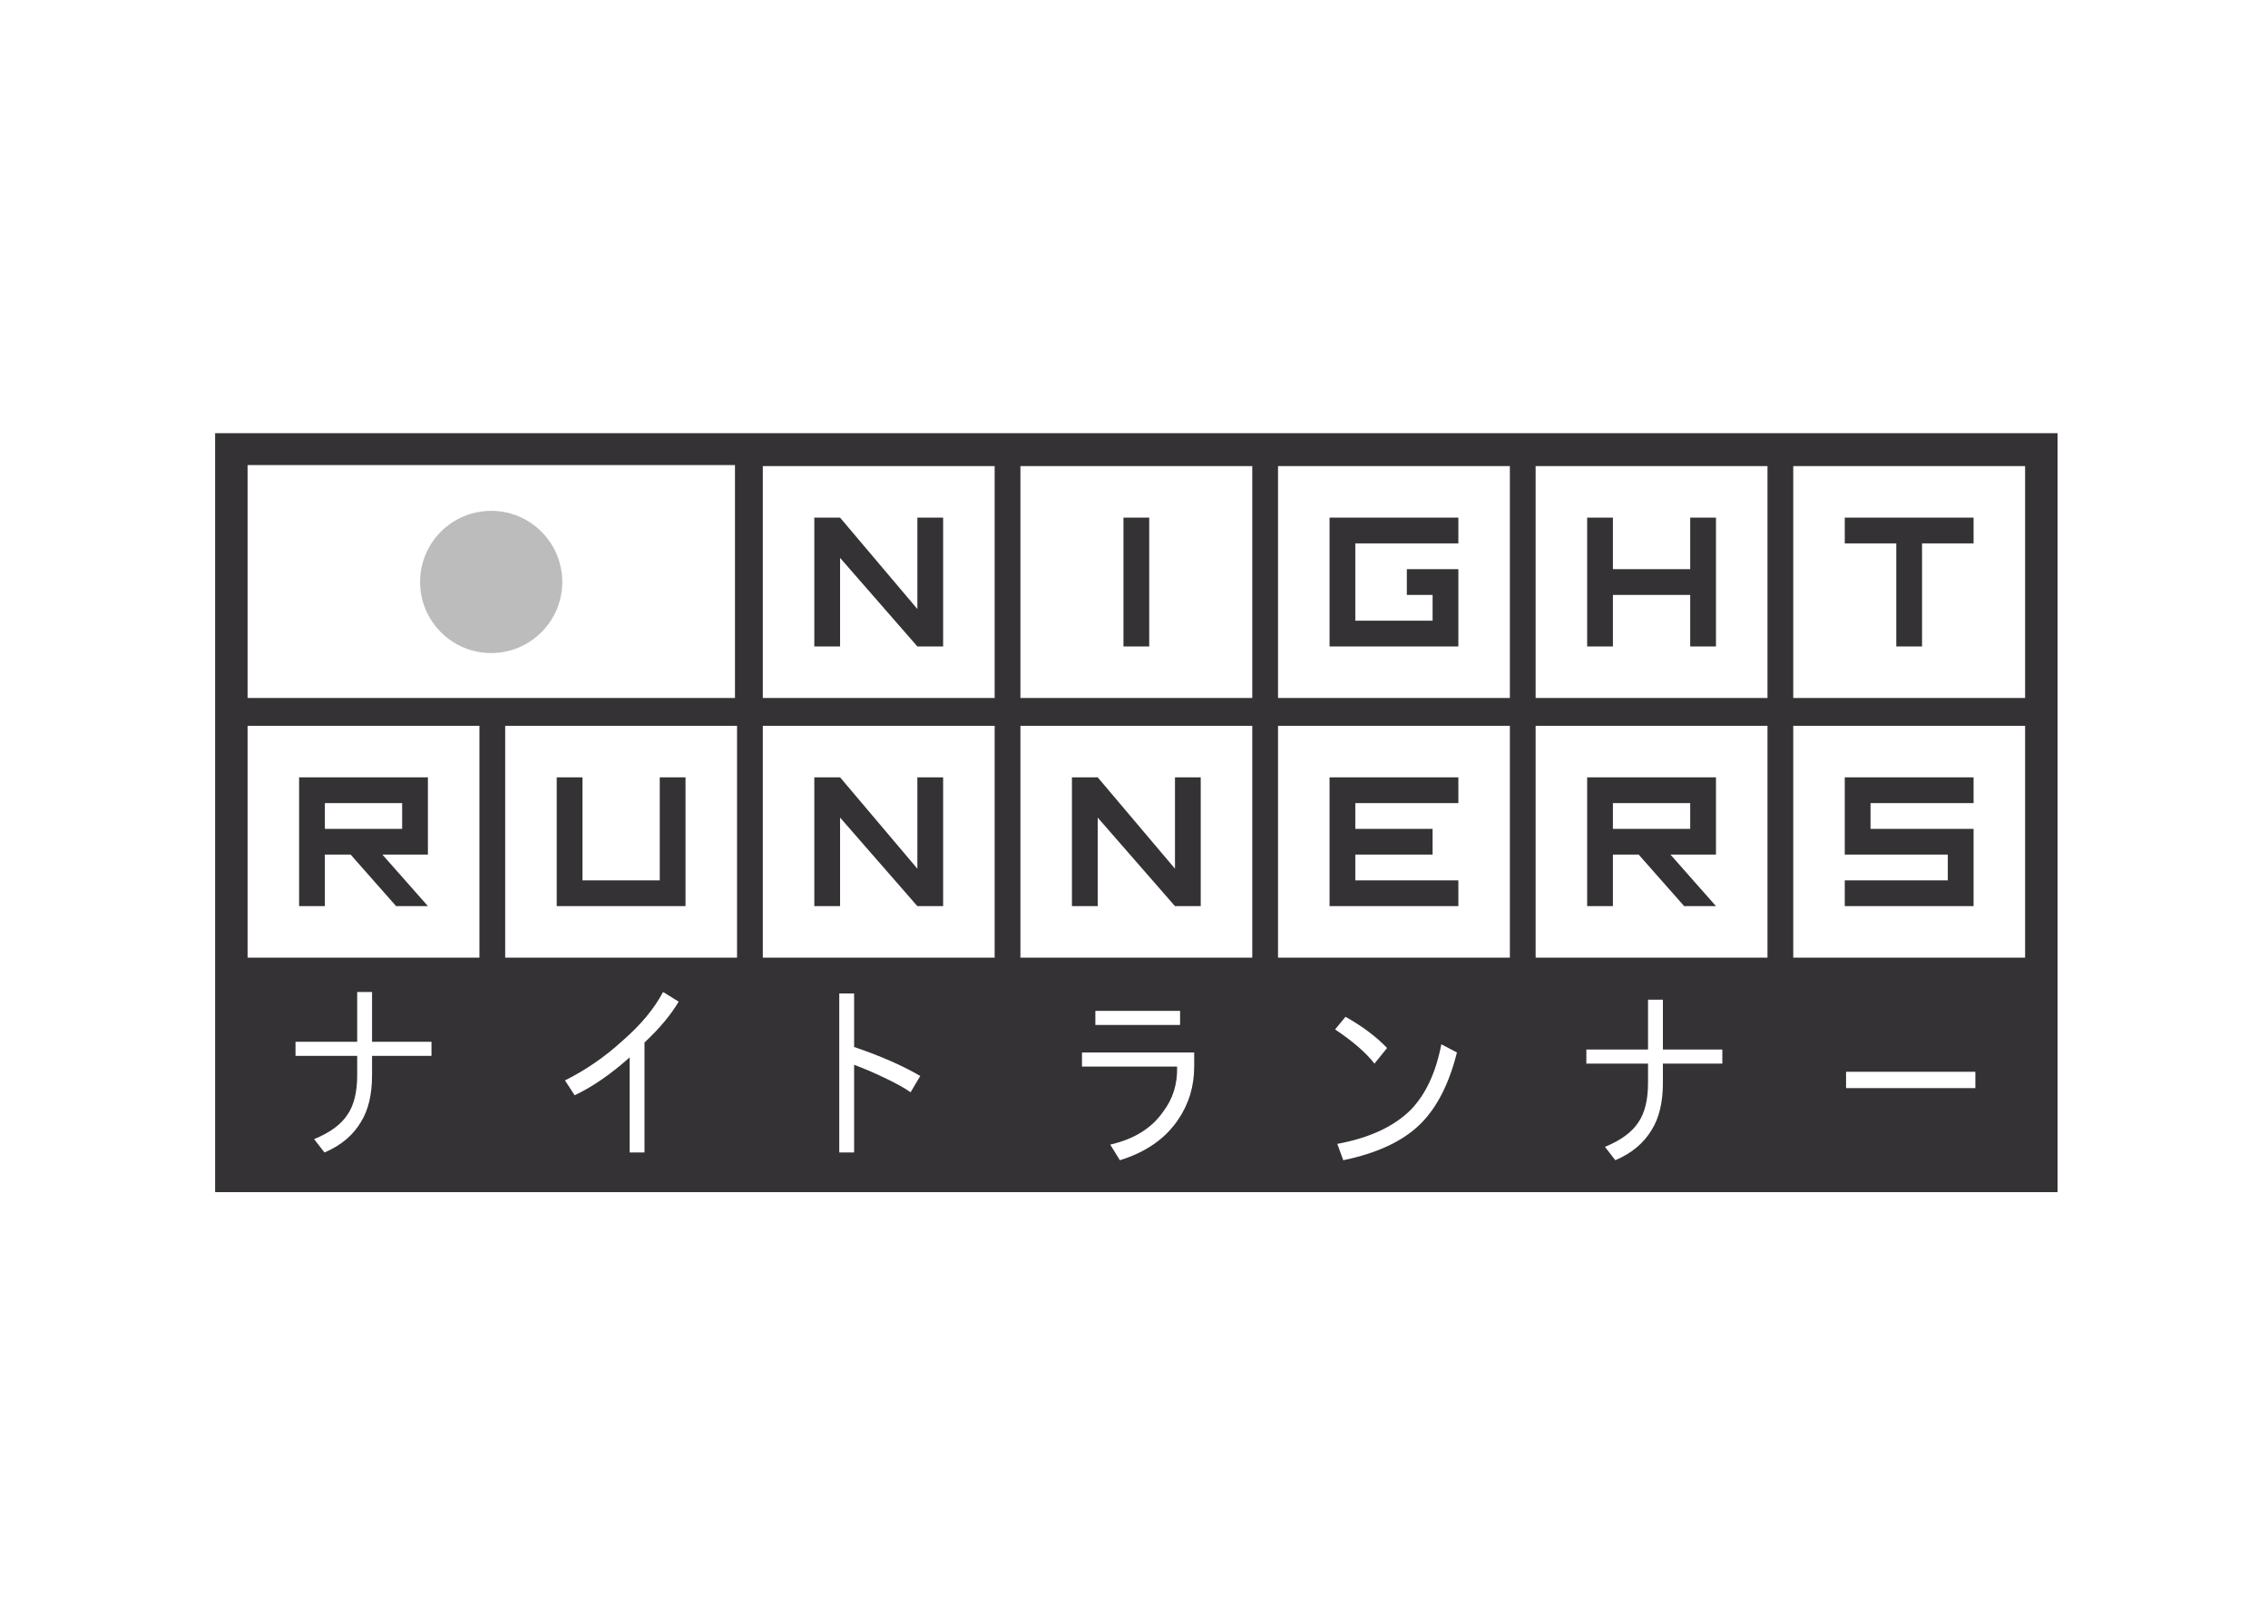 <?xml version="1.0" encoding="UTF-8" standalone="no"?>
<!DOCTYPE svg PUBLIC "-//W3C//DTD SVG 1.1//EN" "http://www.w3.org/Graphics/SVG/1.1/DTD/svg11.dtd">
<svg width="100%" height="100%" viewBox="0 0 176 126" version="1.1" xmlns="http://www.w3.org/2000/svg" xmlns:xlink="http://www.w3.org/1999/xlink" xml:space="preserve" xmlns:serif="http://www.serif.com/" style="fill-rule:evenodd;clip-rule:evenodd;stroke-linejoin:round;stroke-miterlimit:2;">
    <g transform="matrix(0.182,0,0,0.182,1.14,35.422)">
        <g transform="matrix(1.318,0,0,1.318,-611.359,-671.413)">
            <circle cx="618" cy="550" r="23" style="fill:rgb(188,188,188);"/>
        </g>
        <g transform="matrix(5.506,0,0,5.506,-6.278,-195.03)">
            <path d="M159.339,33.615L16.661,33.615L16.661,92.385L159.339,92.385L159.339,33.615ZM83.791,81.57L92.48,81.57L92.48,82.664C92.48,84.198 92.058,85.579 91.214,86.807C90.217,88.264 88.721,89.3 86.726,89.914L85.978,88.705C87.819,88.284 89.181,87.44 90.063,86.174C90.83,85.176 91.195,84.006 91.157,82.664L83.791,82.664L83.791,81.57ZM109.26,86.001C110.41,84.812 111.197,83.124 111.619,80.937L112.827,81.57C112.213,84.025 111.254,85.886 109.95,87.152C108.608,88.456 106.632,89.377 104.023,89.914L103.563,88.648C106.057,88.188 107.955,87.305 109.26,86.001ZM133.379,81.34L133.379,82.434L128.776,82.434L128.776,83.93C128.776,85.426 128.488,86.634 127.913,87.555C127.299,88.59 126.359,89.377 125.093,89.914L124.288,88.878C125.515,88.379 126.378,87.746 126.877,86.979C127.376,86.25 127.625,85.234 127.625,83.93L127.625,82.434L122.849,82.434L122.849,81.34L127.625,81.34L127.625,77.485L128.776,77.485L128.776,81.34L133.379,81.34ZM66.145,81.145C68.178,81.835 69.886,82.583 71.267,83.389L70.518,84.655C70.097,84.348 69.444,83.983 68.562,83.561C67.68,83.139 66.874,82.794 66.145,82.526L66.145,89.315L64.995,89.315L64.995,77.002L66.145,77.002L66.145,81.145ZM48.186,80.684C49.605,79.457 50.66,78.191 51.351,76.887L52.559,77.635C51.945,78.67 51.063,79.725 49.912,80.799L49.912,89.315L48.762,89.315L48.762,81.95C47.304,83.254 45.884,84.233 44.504,84.885L43.755,83.734C45.367,82.928 46.844,81.912 48.186,80.684ZM27.663,76.887L28.814,76.887L28.814,80.742L33.417,80.742L33.417,81.835L28.814,81.835L28.814,83.331C28.814,84.827 28.526,86.036 27.951,86.956C27.339,87.988 26.405,88.772 25.146,89.309L25.131,89.315L24.326,88.28C25.553,87.781 26.416,87.148 26.915,86.381C27.414,85.652 27.663,84.635 27.663,83.331L27.663,81.835L22.887,81.835L22.887,80.742L27.663,80.742L27.663,76.887ZM152.974,83.066L152.974,84.332L142.961,84.332L142.961,83.066L152.974,83.066ZM104.196,78.808C105.5,79.537 106.574,80.343 107.418,81.225L106.44,82.434C105.788,81.59 104.771,80.707 103.391,79.787L104.196,78.808ZM84.827,78.348L91.387,78.348L91.387,79.441L84.827,79.441L84.827,78.348ZM57.079,56.275L57.079,74.229L39.124,74.229L39.124,56.275L57.079,56.275ZM96.977,56.275L96.977,74.229L79.023,74.229L79.023,56.275L96.977,56.275ZM116.926,56.275L116.926,74.229L98.972,74.229L98.972,56.275L116.926,56.275ZM37.129,56.275L37.129,74.229L19.175,74.229L19.175,56.275L37.129,56.275ZM77.028,56.275L77.028,74.229L59.074,74.229L59.074,56.275L77.028,56.275ZM136.876,56.275L136.876,74.229L118.921,74.229L118.921,56.275L136.876,56.275ZM156.825,56.275L156.825,74.229L138.871,74.229L138.871,56.275L156.825,56.275ZM30.677,70.239L33.14,70.239L29.617,66.249L33.14,66.249L33.14,60.265L23.165,60.265L23.165,70.239L25.16,70.239L25.16,66.249L27.155,66.249L30.677,70.239ZM152.835,60.265L142.86,60.265L142.86,66.249L150.84,66.249L150.84,68.244L142.86,68.244L142.86,70.239L152.835,70.239L152.835,64.255L144.855,64.255L144.855,62.26L152.835,62.26L152.835,60.265ZM65.058,70.239L65.058,63.382L71.043,70.239L73.038,70.239L73.038,60.265L71.043,60.265L71.043,67.34L65.058,60.265L63.063,60.265L63.063,70.239L65.058,70.239ZM85.008,70.239L85.008,63.382L90.992,70.239L92.987,70.239L92.987,60.265L90.992,60.265L90.992,67.34L85.008,60.265L83.013,60.265L83.013,70.239L85.008,70.239ZM130.423,70.239L132.886,70.239L129.364,66.249L132.886,66.249L132.886,60.265L122.911,60.265L122.911,70.239L124.906,70.239L124.906,66.249L126.901,66.249L130.423,70.239ZM43.114,60.265L43.114,70.239L53.089,70.239L53.089,60.265L51.094,60.265L51.094,68.244L45.109,68.244L45.109,60.265L43.114,60.265ZM104.957,62.26L112.937,62.26L112.937,60.265L102.962,60.265L102.962,70.239L112.937,70.239L112.937,68.244L104.957,68.244L104.957,66.249L110.942,66.249L110.942,64.255L104.957,64.255L104.957,62.26ZM31.145,62.26L31.145,64.255L25.16,64.255L25.16,62.26L31.145,62.26ZM130.891,62.26L130.891,64.255L124.906,64.255L124.906,62.26L130.891,62.26ZM56.919,36.086L19.175,36.086L19.175,54.12L56.919,54.12L56.919,36.086ZM116.926,36.166L116.926,54.12L98.972,54.12L98.972,36.166L116.926,36.166ZM96.977,36.166L96.977,54.12L79.023,54.12L79.023,36.166L96.977,36.166ZM136.876,36.166L136.876,54.12L118.921,54.12L118.921,36.166L136.876,36.166ZM156.825,36.166L156.825,54.12L138.871,54.12L138.871,36.166L156.825,36.166ZM77.028,36.166L77.028,54.12L59.074,54.12L59.074,36.166L77.028,36.166ZM65.058,50.13L65.058,43.273L71.043,50.13L73.038,50.13L73.038,40.156L71.043,40.156L71.043,47.232L65.058,40.156L63.063,40.156L63.063,50.13L65.058,50.13ZM112.937,44.146L108.947,44.146L108.947,46.141L110.942,46.141L110.942,48.136L104.957,48.136L104.957,42.151L112.937,42.151L112.937,40.156L102.962,40.156L102.962,50.13L112.937,50.13L112.937,44.146ZM87.003,40.156L87.003,50.13L88.997,50.13L88.997,40.156L87.003,40.156ZM122.911,40.156L122.911,50.13L124.906,50.13L124.906,46.141L130.891,46.141L130.891,50.13L132.886,50.13L132.886,40.156L130.891,40.156L130.891,44.146L124.906,44.146L124.906,40.156L122.911,40.156ZM142.86,42.151L146.85,42.151L146.85,50.13L148.845,50.13L148.845,42.151L152.835,42.151L152.835,40.156L142.86,40.156L142.86,42.151Z" style="fill:rgb(52,50,53);"/>
        </g>
    </g>
</svg>
